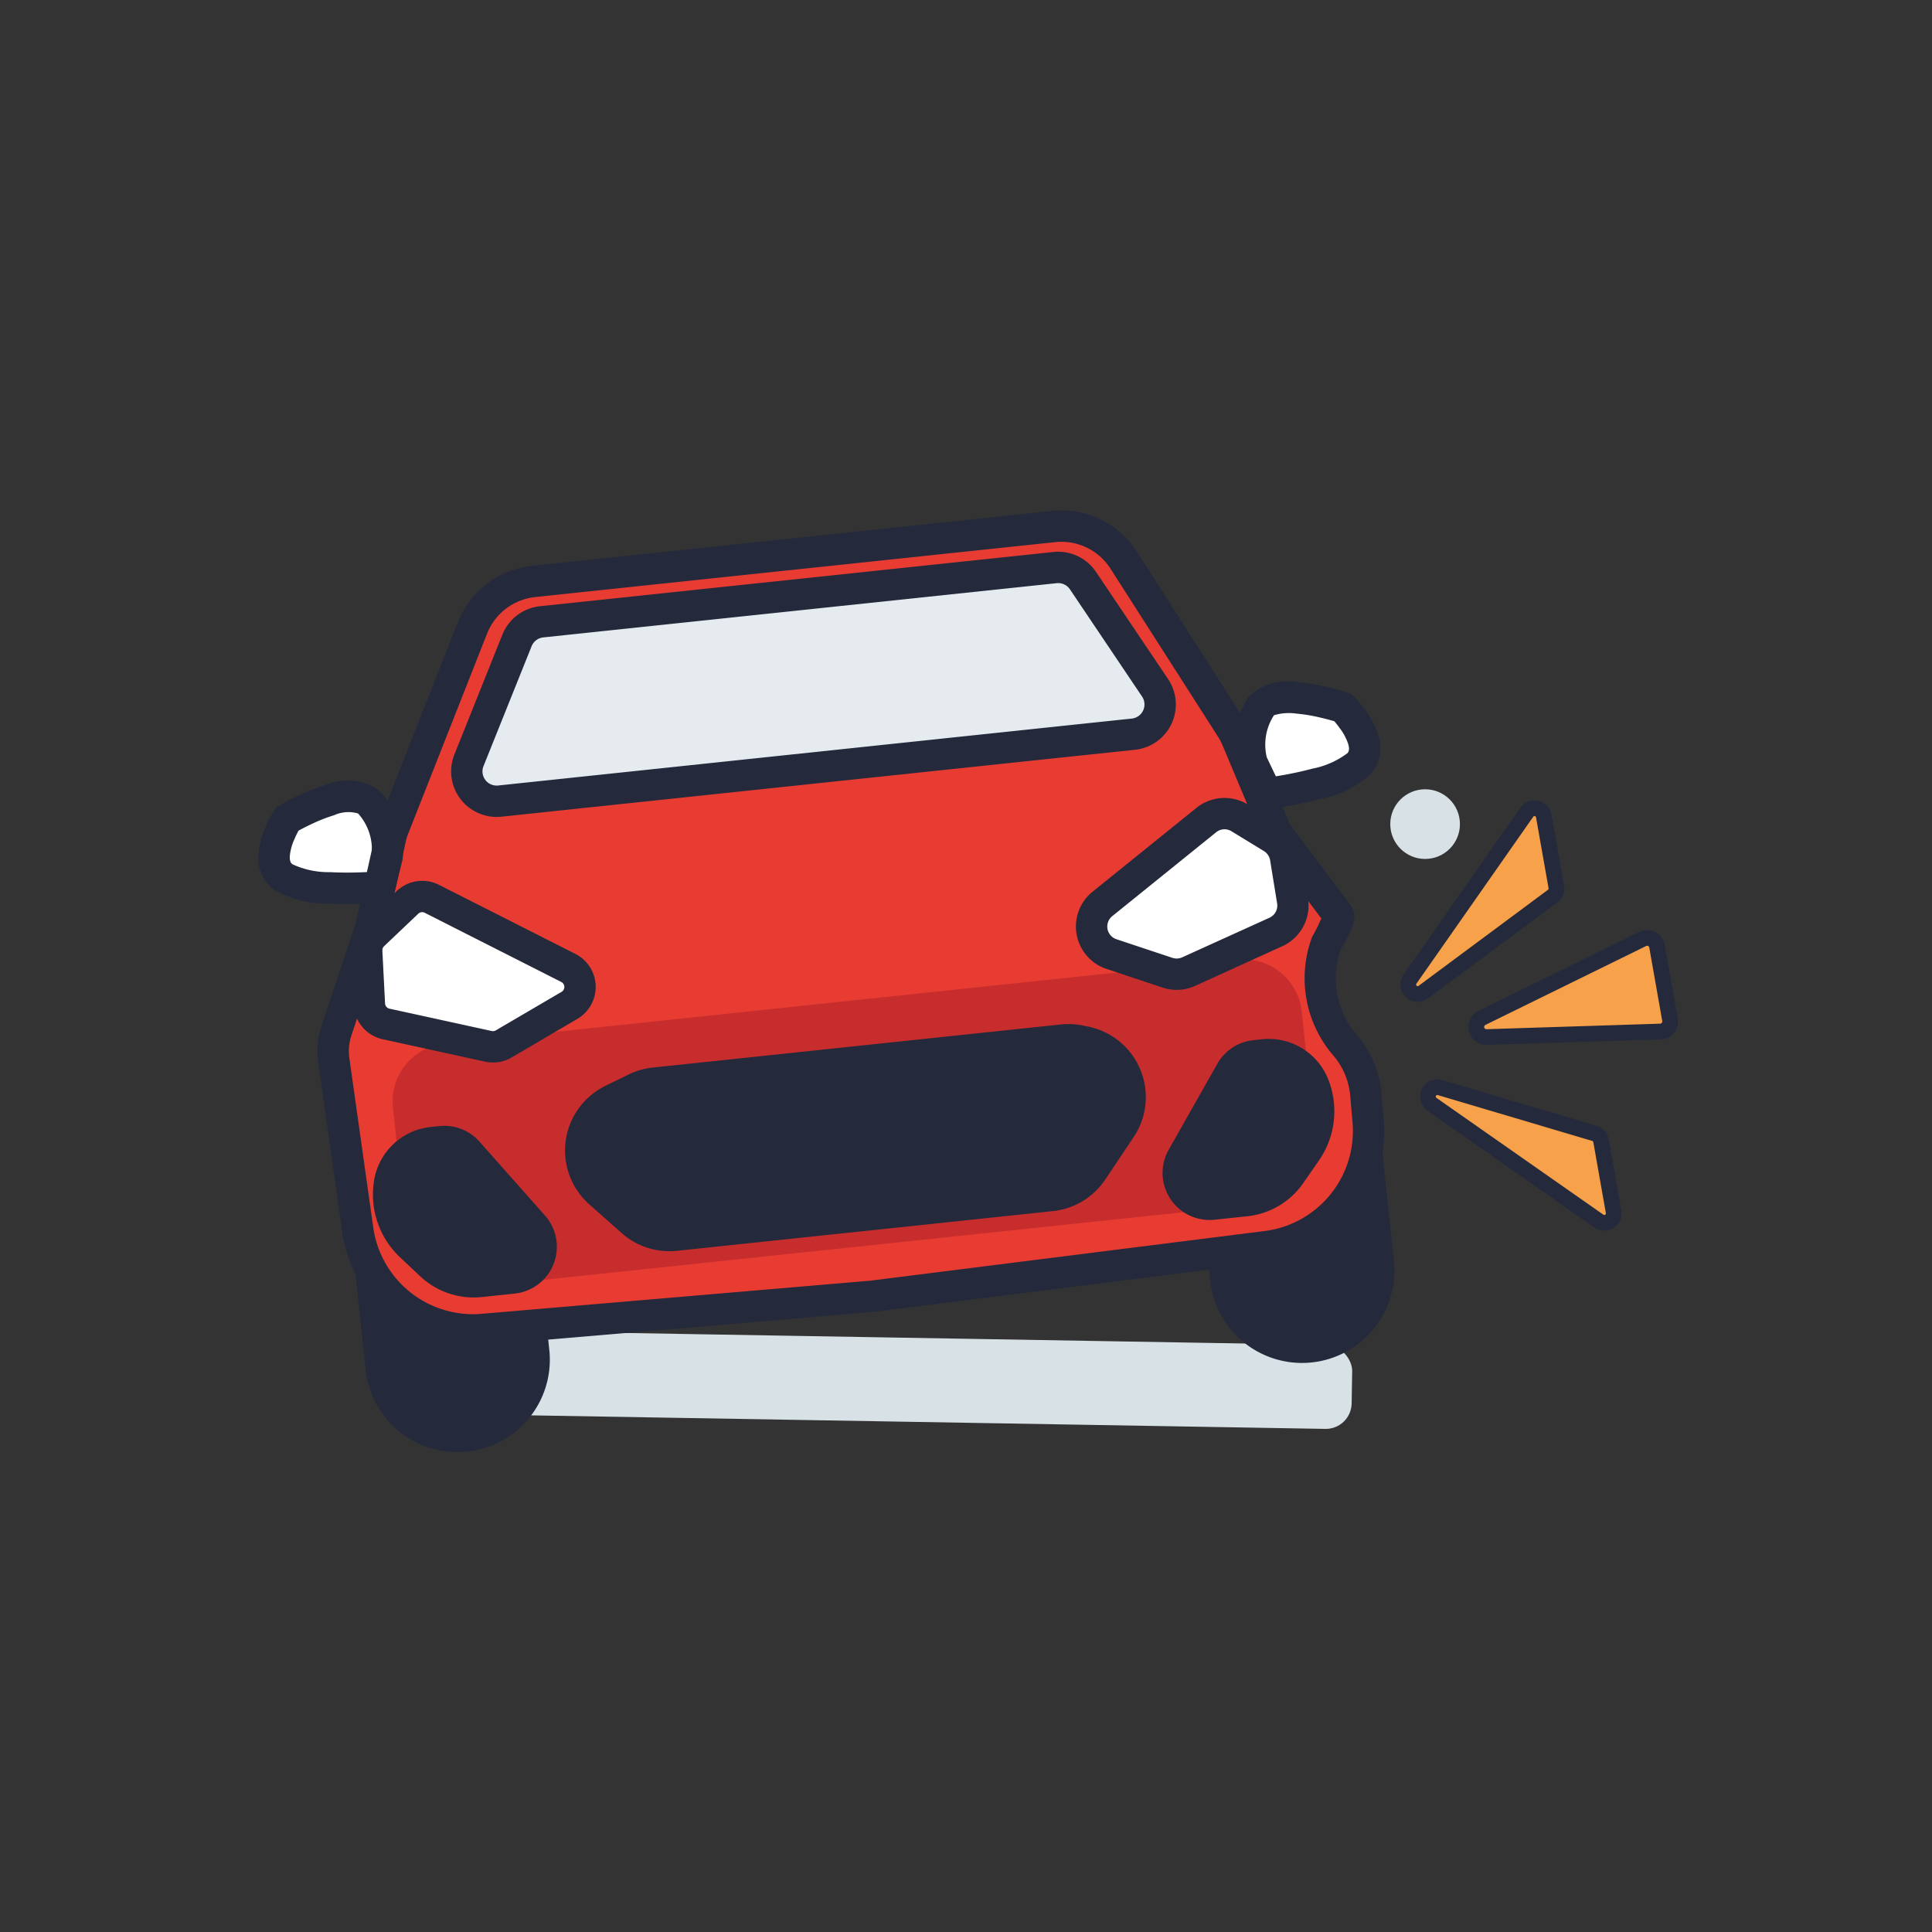 <svg xmlns="http://www.w3.org/2000/svg" width="100" height="100" viewBox="0 0 100 100">

  <rect x="0" y="0" width="100" height="100" fill="#333333" stroke="none"/>

  <g id="Group_7408" data-name="Group 7408" transform="translate(20839.999 -5678)">
    <path id="Path_332" d="M0,0H100V100H0Z" transform="translate(-20840 5678)" fill="#fff" opacity="0"/>
    <g id="Group_7400" data-name="Group 7400" transform="translate(1.33 -0.755)">
      <circle id="Ellipse_73" cx="1.803" cy="1.803" r="1.803" transform="translate(-20769.369 5719.608)" fill="#d8e1e6"/>
      <circle id="Ellipse_74" cx="1.803" cy="1.803" r="1.803" transform="translate(-20816.254 5723.216)" fill="#d8e1e6"/>
      <rect id="Rectangle_161" width="7.943" height="15.887" rx="2.446" transform="matrix(0.994, -0.105, 0.105, 0.994, -20779.129, 5733.161)" fill="#242a3c"/>
      <rect id="Rectangle_159" width="48.358" height="4.347" rx="1.339" transform="translate(-20819.668 5747.567) rotate(0.976)" fill="#d8e1e6"/>
      <path id="Rectangle_161-2" data-name="Rectangle_161" d="M4.781,0A4.782,4.782,0,0,1,9.567,4.781v7.948a4.784,4.784,0,0,1-9.567,0V4.781A4.781,4.781,0,0,1,4.781,0ZM1.624,4.781v7.948a3.16,3.16,0,0,0,6.32,0V4.781a3.16,3.16,0,0,0-6.32,0Z" transform="matrix(0.994, -0.105, 0.105, 0.994, -20780.021, 5732.438)" fill="#242a3c"/>
      <rect id="Rectangle_160" width="7.943" height="15.887" rx="2.446" transform="matrix(0.994, -0.105, 0.105, 0.994, -20822.842, 5737.774)" fill="#242a3c"/>
      <path id="Rectangle_160-2" data-name="Rectangle_160" d="M4.781,0A4.782,4.782,0,0,1,9.567,4.781v7.948a4.784,4.784,0,0,1-9.567,0V4.781A4.781,4.781,0,0,1,4.781,0ZM1.624,4.781v7.948a3.16,3.16,0,0,0,6.32,0V4.781a3.16,3.16,0,0,0-6.32,0Z" transform="matrix(0.994, -0.105, 0.105, 0.994, -20823.736, 5737.052)" fill="#242a3c"/>
      <path id="Path_127" d="M9.493,2.059l-5.154,9.88a3.354,3.354,0,0,0-.213.5L2.681,16.775a3.457,3.457,0,0,1-.132.333L.307,22.042A3.41,3.41,0,0,0,0,23.57L.31,32.421a6.032,6.032,0,0,0,5.906,5.823l20.24.412,20.566-.412a6.032,6.032,0,0,0,5.914-6.029l.026-1.364a4.546,4.546,0,0,0-.8-2.551,5.28,5.28,0,0,1-.445-5.293c.468-.667.888-1.315.732-1.575l-2.471-4.121a3.4,3.4,0,0,1-.343-.775l-1.382-4.6a3.424,3.424,0,0,0-.216-.546L43.4,2.119A3.832,3.832,0,0,0,39.972,0H12.891A3.832,3.832,0,0,0,9.493,2.059Z" transform="matrix(0.994, -0.105, 0.105, 0.994, -20826.523, 5710.206)" fill="#e83c33"/>
      <path id="Path_128" d="M.894.832S4.072-.649,5.13.34a3.608,3.608,0,0,1,.724,2.908L5.286,4.835S1.425,4.771.365,3.786.894.832.894.832Z" transform="matrix(0.994, -0.105, 0.105, 0.994, -20827.436, 5720.418)" fill="#fff"/>
      <path id="Path_129" d="M5.021.832S1.845-.649.786.34A3.61,3.61,0,0,0,.061,3.248l.57,1.586s3.863-.057,4.922-1.042S5.021.832,5.021.832Z" transform="matrix(0.994, -0.105, 0.105, 0.994, -20776.893, 5715.083)" fill="#fff"/>
      <path id="Path_130" d="M.181,6.734,3.31.822A1.546,1.546,0,0,1,4.676,0H31.41a1.546,1.546,0,0,1,1.366.822L35.9,6.732a1.546,1.546,0,0,1-1.366,2.273H1.547A1.546,1.546,0,0,1,.181,6.734Z" transform="matrix(0.994, -0.105, 0.105, 0.994, -20817.941, 5711.431)" fill="#e6ebf0"/>
      <path id="Rectangle_162" d="M3.012,0h41.3a3.012,3.012,0,0,1,3.012,3.012V7.349a5.358,5.358,0,0,1-5.358,5.358H5.358A5.358,5.358,0,0,1,0,7.349V3.012A3.012,3.012,0,0,1,3.012,0Z" transform="matrix(0.994, -0.105, 0.105, 0.994, -20821.307, 5733.085)" fill="#c82d2d"/>
      <path id="Path_127-2" data-name="Path_127" d="M4.431,12.376a4.158,4.158,0,0,0-.263.617L2.723,17.33a2.635,2.635,0,0,1-.1.252L.38,22.518A4.221,4.221,0,0,0,0,24.409l.309,8.852a6.844,6.844,0,0,0,6.7,6.606l20.24.412,20.6-.412a6.844,6.844,0,0,0,6.709-6.84l.026-1.349a5.372,5.372,0,0,0-.943-3.026,4.471,4.471,0,0,1-.38-4.485c.877-1.231,1.1-1.664.7-2.341l-2.471-4.121a2.59,2.59,0,0,1-.261-.59l-1.382-4.6a4.235,4.235,0,0,0-.267-.675L44.938,2.568A4.644,4.644,0,0,0,40.784,0H13.7A4.644,4.644,0,0,0,9.585,2.5ZM52.408,22.5a8.111,8.111,0,0,1-.544.848,6.117,6.117,0,0,0,.445,6.225,3.729,3.729,0,0,1,.654,2.09l-.026,1.344a5.224,5.224,0,0,1-5.118,5.233l-20.567.412L7.044,38.244a5.22,5.22,0,0,1-5.111-5.039l-.309-8.851a2.6,2.6,0,0,1,.233-1.163L4.1,18.256a4.263,4.263,0,0,0,.162-.41l1.446-4.339a2.541,2.541,0,0,1,.161-.377l5.155-9.883A3.02,3.02,0,0,1,13.7,1.624H40.784a3.02,3.02,0,0,1,2.7,1.67l4.638,9.267a2.609,2.609,0,0,1,.164.415l1.382,4.605a4.212,4.212,0,0,0,.424.96l2.414,4.025C52.437,22.45,52.433,22.455,52.408,22.5Z" transform="matrix(0.994, -0.105, 0.105, 0.994, -20827.418, 5709.483)" fill="#242a3c"/>
      <path id="Path_128-2" data-name="Path_128" d="M1.075,1.135,1.193.988l.17-.079A11.806,11.806,0,0,1,2.506.46,9.8,9.8,0,0,1,3.845.1,2.911,2.911,0,0,1,6.578.647a4.451,4.451,0,0,1,.853,3.688L6.667,6.469l-.581-.01c-.174,0-.471-.014-.85-.038-.632-.041-1.265-.107-1.86-.2A5.326,5.326,0,0,1,.624,5.193a2.036,2.036,0,0,1-.581-1.94A4.291,4.291,0,0,1,.551,1.922,5.877,5.877,0,0,1,1.075,1.135Zm.892,1.582a2.762,2.762,0,0,0-.325.822C1.6,3.78,1.63,3.912,1.73,4a4.43,4.43,0,0,0,1.9.611c.539.087,1.122.148,1.706.185l.2.012.329-.9a2.787,2.787,0,0,0-.48-2.166A1.786,1.786,0,0,0,4.142,1.7,8.223,8.223,0,0,0,3.027,2c-.32.108-.6.217-.8.3A4.889,4.889,0,0,0,1.967,2.717Z" transform="matrix(0.994, -0.105, 0.105, 0.994, -20828.33, 5719.695)" fill="#242a3c"/>
      <path id="Path_129-2" data-name="Path_129" d="M6.175.912A11.8,11.8,0,0,0,5.033.463,9.792,9.792,0,0,0,3.694.1,2.929,2.929,0,0,0,1.043.562a4.453,4.453,0,0,0-.97,3.65l.6,1.713.2.546.58-.009c.174,0,.471-.013.85-.037.632-.04,1.264-.1,1.86-.2A5.308,5.308,0,0,0,6.916,5.2a2.039,2.039,0,0,0,.578-1.945,4.316,4.316,0,0,0-.507-1.329,5.905,5.905,0,0,0-.523-.789L6.346.991Zm-.6,1.81a2.787,2.787,0,0,1,.326.823c.044.244.012.377-.087.469a4.414,4.414,0,0,1-1.9.608c-.539.086-1.122.146-1.706.183L2,4.816,1.636,3.789a2.794,2.794,0,0,1,.6-2.128A2.686,2.686,0,0,1,3.4,1.7,8.214,8.214,0,0,1,4.512,2c.32.108.6.217.8.3A4.919,4.919,0,0,1,5.571,2.721Z" transform="matrix(0.994, -0.105, 0.105, 0.994, -20777.785, 5714.359)" fill="#242a3c"/>
      <path id="Path_130-2" data-name="Path_130" d="M.276,7.164h0L3.4,1.253A2.358,2.358,0,0,1,5.487,0H32.222a2.358,2.358,0,0,1,2.083,1.254l3.128,5.908a2.358,2.358,0,0,1-2.082,3.467H2.359A2.358,2.358,0,0,1,.276,7.164Zm1.434.761a.734.734,0,0,0,.648,1.08H35.352A.734.734,0,0,0,36,7.924l-3.129-5.91a.734.734,0,0,0-.648-.39H5.487a.734.734,0,0,0-.648.39Z" transform="matrix(0.994, -0.105, 0.105, 0.994, -20818.834, 5710.709)" fill="#242a3c"/>
      <path id="Path_131" d="M.581,1.714,2.517.228A1.1,1.1,0,0,1,3.79.178l6.652,4.3A1.1,1.1,0,0,1,10.3,6.416L6.708,8.04a1.1,1.1,0,0,1-.812.042L.757,6.376A1.1,1.1,0,0,1,0,5.268L.151,2.532A1.106,1.106,0,0,1,.581,1.714Z" transform="matrix(0.994, -0.105, 0.105, 0.994, -20822.766, 5725.499)" fill="#fff"/>
      <path id="Path_132" d="M9.789,1.512,8.222.309A1.5,1.5,0,0,0,6.494.241L.686,3.995a1.5,1.5,0,0,0,.195,2.63L3.666,7.892a1.51,1.51,0,0,0,1.1.057L9.472,6.38A1.505,1.505,0,0,0,10.5,4.87l-.122-2.246A1.5,1.5,0,0,0,9.789,1.512Z" transform="matrix(0.994, -0.105, 0.105, 0.994, -20785.371, 5721.644)" fill="#fff"/>
      <path id="Path_133" d="M3.276.682.309,4.836A1.624,1.624,0,0,0,1.636,7.412h1.7A3.238,3.238,0,0,0,5.791,6.276L6.72,5.2a3.655,3.655,0,0,0,.739-3.384h0A2.5,2.5,0,0,0,5.051,0H4.6A1.624,1.624,0,0,0,3.276.682Z" transform="matrix(0.994, -0.105, 0.105, 0.994, -20780.943, 5733.884)" fill="#242a3c"/>
      <path id="Path_134" d="M1.916.635,3.181.175a2.9,2.9,0,0,1,1-.175H25.431a2.923,2.923,0,0,1,.921.149l.276.089A2.913,2.913,0,0,1,27.94,4.871L26.248,6.9a2.913,2.913,0,0,1-2.236,1.047H4.422a2.923,2.923,0,0,1-2.15-.958L.757,5.329A2.911,2.911,0,0,1,1.916.635Z" transform="matrix(0.994, -0.105, 0.105, 0.994, -20811.617, 5735.258)" fill="#242a3c"/>
      <path id="Path_135" d="M4.323.682,7.292,4.836A1.624,1.624,0,0,1,5.965,7.412h-1.7A3.238,3.238,0,0,1,1.808,6.276L.88,5.2A3.652,3.652,0,0,1,.141,1.815h0A2.5,2.5,0,0,1,2.547,0H3A1.624,1.624,0,0,1,4.323.682Z" transform="matrix(0.994, -0.105, 0.105, 0.994, -20821.486, 5738.164)" fill="#242a3c"/>
      <path id="Path_131-2" data-name="Path_131" d="M.9,1.882,2.834.4A1.916,1.916,0,0,1,5.043.308l6.651,4.3a1.916,1.916,0,0,1-.248,3.356L7.858,9.59a1.91,1.91,0,0,1-1.406.075L1.313,7.958A1.916,1.916,0,0,1,0,6.036L.152,3.3A1.918,1.918,0,0,1,.9,1.882ZM1.887,3.17a.294.294,0,0,0-.114.219L1.624,6.124a.292.292,0,0,0,.2.293L6.968,8.125a.292.292,0,0,0,.217-.013l3.591-1.624a.292.292,0,0,0,.037-.513L4.16,1.671a.292.292,0,0,0-.337.013Z" transform="matrix(0.994, -0.105, 0.105, 0.994, -20823.656, 5724.776)" fill="#242a3c"/>
      <path id="Path_132-2" data-name="Path_132" d="M9.528.477A2.314,2.314,0,0,0,6.865.371L1.057,4.125a2.315,2.315,0,0,0,.3,4.051L4.141,9.442a2.323,2.323,0,0,0,1.69.088l4.709-1.569a2.318,2.318,0,0,0,1.577-2.325L12,3.392a2.311,2.311,0,0,0-.9-1.712Zm.846,3L10.5,5.726a.694.694,0,0,1-.471.7L5.319,7.99a.7.7,0,0,1-.507-.026L2.029,6.7a.692.692,0,0,1-.09-1.21L7.747,1.734a.69.69,0,0,1,.794.031l1.566,1.2A.688.688,0,0,1,10.374,3.478Z" transform="matrix(0.994, -0.105, 0.105, 0.994, -20786.264, 5720.922)" fill="#242a3c"/>
      <path id="Path_133-2" data-name="Path_133" d="M.461,5.176A2.436,2.436,0,0,0,2.454,9.036H4.145A4.05,4.05,0,0,0,7.221,7.615l.927-1.077a4.468,4.468,0,0,0,.9-4.137A3.314,3.314,0,0,0,5.862,0H5.413A2.435,2.435,0,0,0,3.427,1.023ZM5.412,1.624h.451A1.691,1.691,0,0,1,7.49,2.848,2.843,2.843,0,0,1,6.915,5.48L5.988,6.558a2.428,2.428,0,0,1-1.844.854h-1.7a.812.812,0,0,1-.669-1.289l2.97-4.158A.812.812,0,0,1,5.412,1.624Z" transform="matrix(0.994, -0.105, 0.105, 0.994, -20781.836, 5733.162)" fill="#242a3c"/>
      <path id="Path_134-2" data-name="Path_134" d="M2.451.684,3.715.224A3.716,3.716,0,0,1,4.988,0H26.244a3.724,3.724,0,0,1,1.17.189L27.7.28A3.725,3.725,0,0,1,29.376,6.2l-1.692,2.03a3.725,3.725,0,0,1-2.859,1.339H5.23A3.734,3.734,0,0,1,2.484,8.349L.968,6.687a3.723,3.723,0,0,1,1.483-6Zm-.766,3a2.1,2.1,0,0,0,.484,1.915L3.685,7.256a2.109,2.109,0,0,0,1.549.692h19.59a2.1,2.1,0,0,0,1.613-.755l1.693-2.031a2.1,2.1,0,0,0-.939-3.339l-.282-.091a2.11,2.11,0,0,0-.664-.108H4.988a2.094,2.094,0,0,0-.718.127L3.006,2.21A2.1,2.1,0,0,0,1.685,3.679Z" transform="matrix(0.994, -0.105, 0.105, 0.994, -20812.504, 5734.536)" fill="#242a3c"/>
      <path id="Path_135-2" data-name="Path_135" d="M5.8,1.023,8.761,5.171A2.436,2.436,0,0,1,6.777,9.036h-1.7A4.048,4.048,0,0,1,2,7.617l-.93-1.081A4.464,4.464,0,0,1,.172,2.4,3.314,3.314,0,0,1,3.359,0h.448A2.436,2.436,0,0,1,5.8,1.023Zm-1.322.943a.813.813,0,0,0-.666-.342h-.45A1.69,1.69,0,0,0,1.733,2.85a2.839,2.839,0,0,0,.574,2.628l.931,1.082a2.425,2.425,0,0,0,1.841.852h1.7a.812.812,0,0,0,.66-1.293Z" transform="matrix(0.994, -0.105, 0.105, 0.994, -20822.381, 5737.441)" fill="#242a3c"/>
      <path id="Path_136" d="M.136,7.6,7.6.138A.487.487,0,0,1,8.43.482V4.215a.487.487,0,0,1-.269.435L.693,8.384A.487.487,0,0,1,.136,7.6Z" transform="translate(-20769.811 5721.977) rotate(-10.018)" fill="#f7a14b"/>
      <path id="Path_137" d="M.139.828,7.606,8.3a.487.487,0,0,0,.826-.347V4.214a.487.487,0,0,0-.269-.435L.7.049a.487.487,0,0,0-.56.779Z" transform="translate(-20767.492 5735.119) rotate(-10.018)" fill="#f7a14b"/>
      <path id="Path_138" d="M.375,2.6,9.256.027a.523.523,0,0,1,.688.5V4.382a.523.523,0,0,1-.609.516L.454,3.616A.523.523,0,0,1,.375,2.6Z" transform="translate(-20765.445 5728.95) rotate(-10.018)" fill="#f7a14b"/>
      <path id="Path_136-2" data-name="Path_136" d="M.25,7.729l.005-.005L7.727.252A.893.893,0,0,1,9.241.888V4.622a.893.893,0,0,1-.494.8L1.271,9.157A.893.893,0,0,1,.25,7.729ZM.829,8.3a.082.082,0,0,0,.088.129L8.385,4.693a.081.081,0,0,0,.045-.072V.892A.081.081,0,0,0,8.38.818.08.08,0,0,0,8.3.83Z" transform="translate(-20770.281 5721.648) rotate(-10.018)" fill="#242a3c"/>
      <path id="Path_137-2" data-name="Path_137" d="M.258,1.52,7.725,8.987a.893.893,0,0,0,1.519-.633V4.619a.893.893,0,0,0-.494-.8L1.286.091A.893.893,0,0,0,.255,1.517ZM.835.949A.081.081,0,0,1,.928.819L8.388,4.547a.081.081,0,0,1,.045.073V8.353a.081.081,0,0,1-.138.056L.832.946Z" transform="translate(-20767.967 5734.791) rotate(-10.018)" fill="#242a3c"/>
      <path id="Path_138-2" data-name="Path_138" d="M.665,2.613,9.533.048a.929.929,0,0,1,1.223.882V4.788a.928.928,0,0,1-1.073.918L.807,4.424A.929.929,0,0,1,.665,2.613Zm.228.779a.116.116,0,0,0-.081.121.118.118,0,0,0,.106.107L9.808,4.9a.117.117,0,0,0,.136-.116V.929A.117.117,0,0,0,9.9.834.128.128,0,0,0,9.774.823Z" transform="translate(-20765.916 5728.621) rotate(-10.018)" fill="#242a3c"/>
    </g>
  </g>
</svg>

